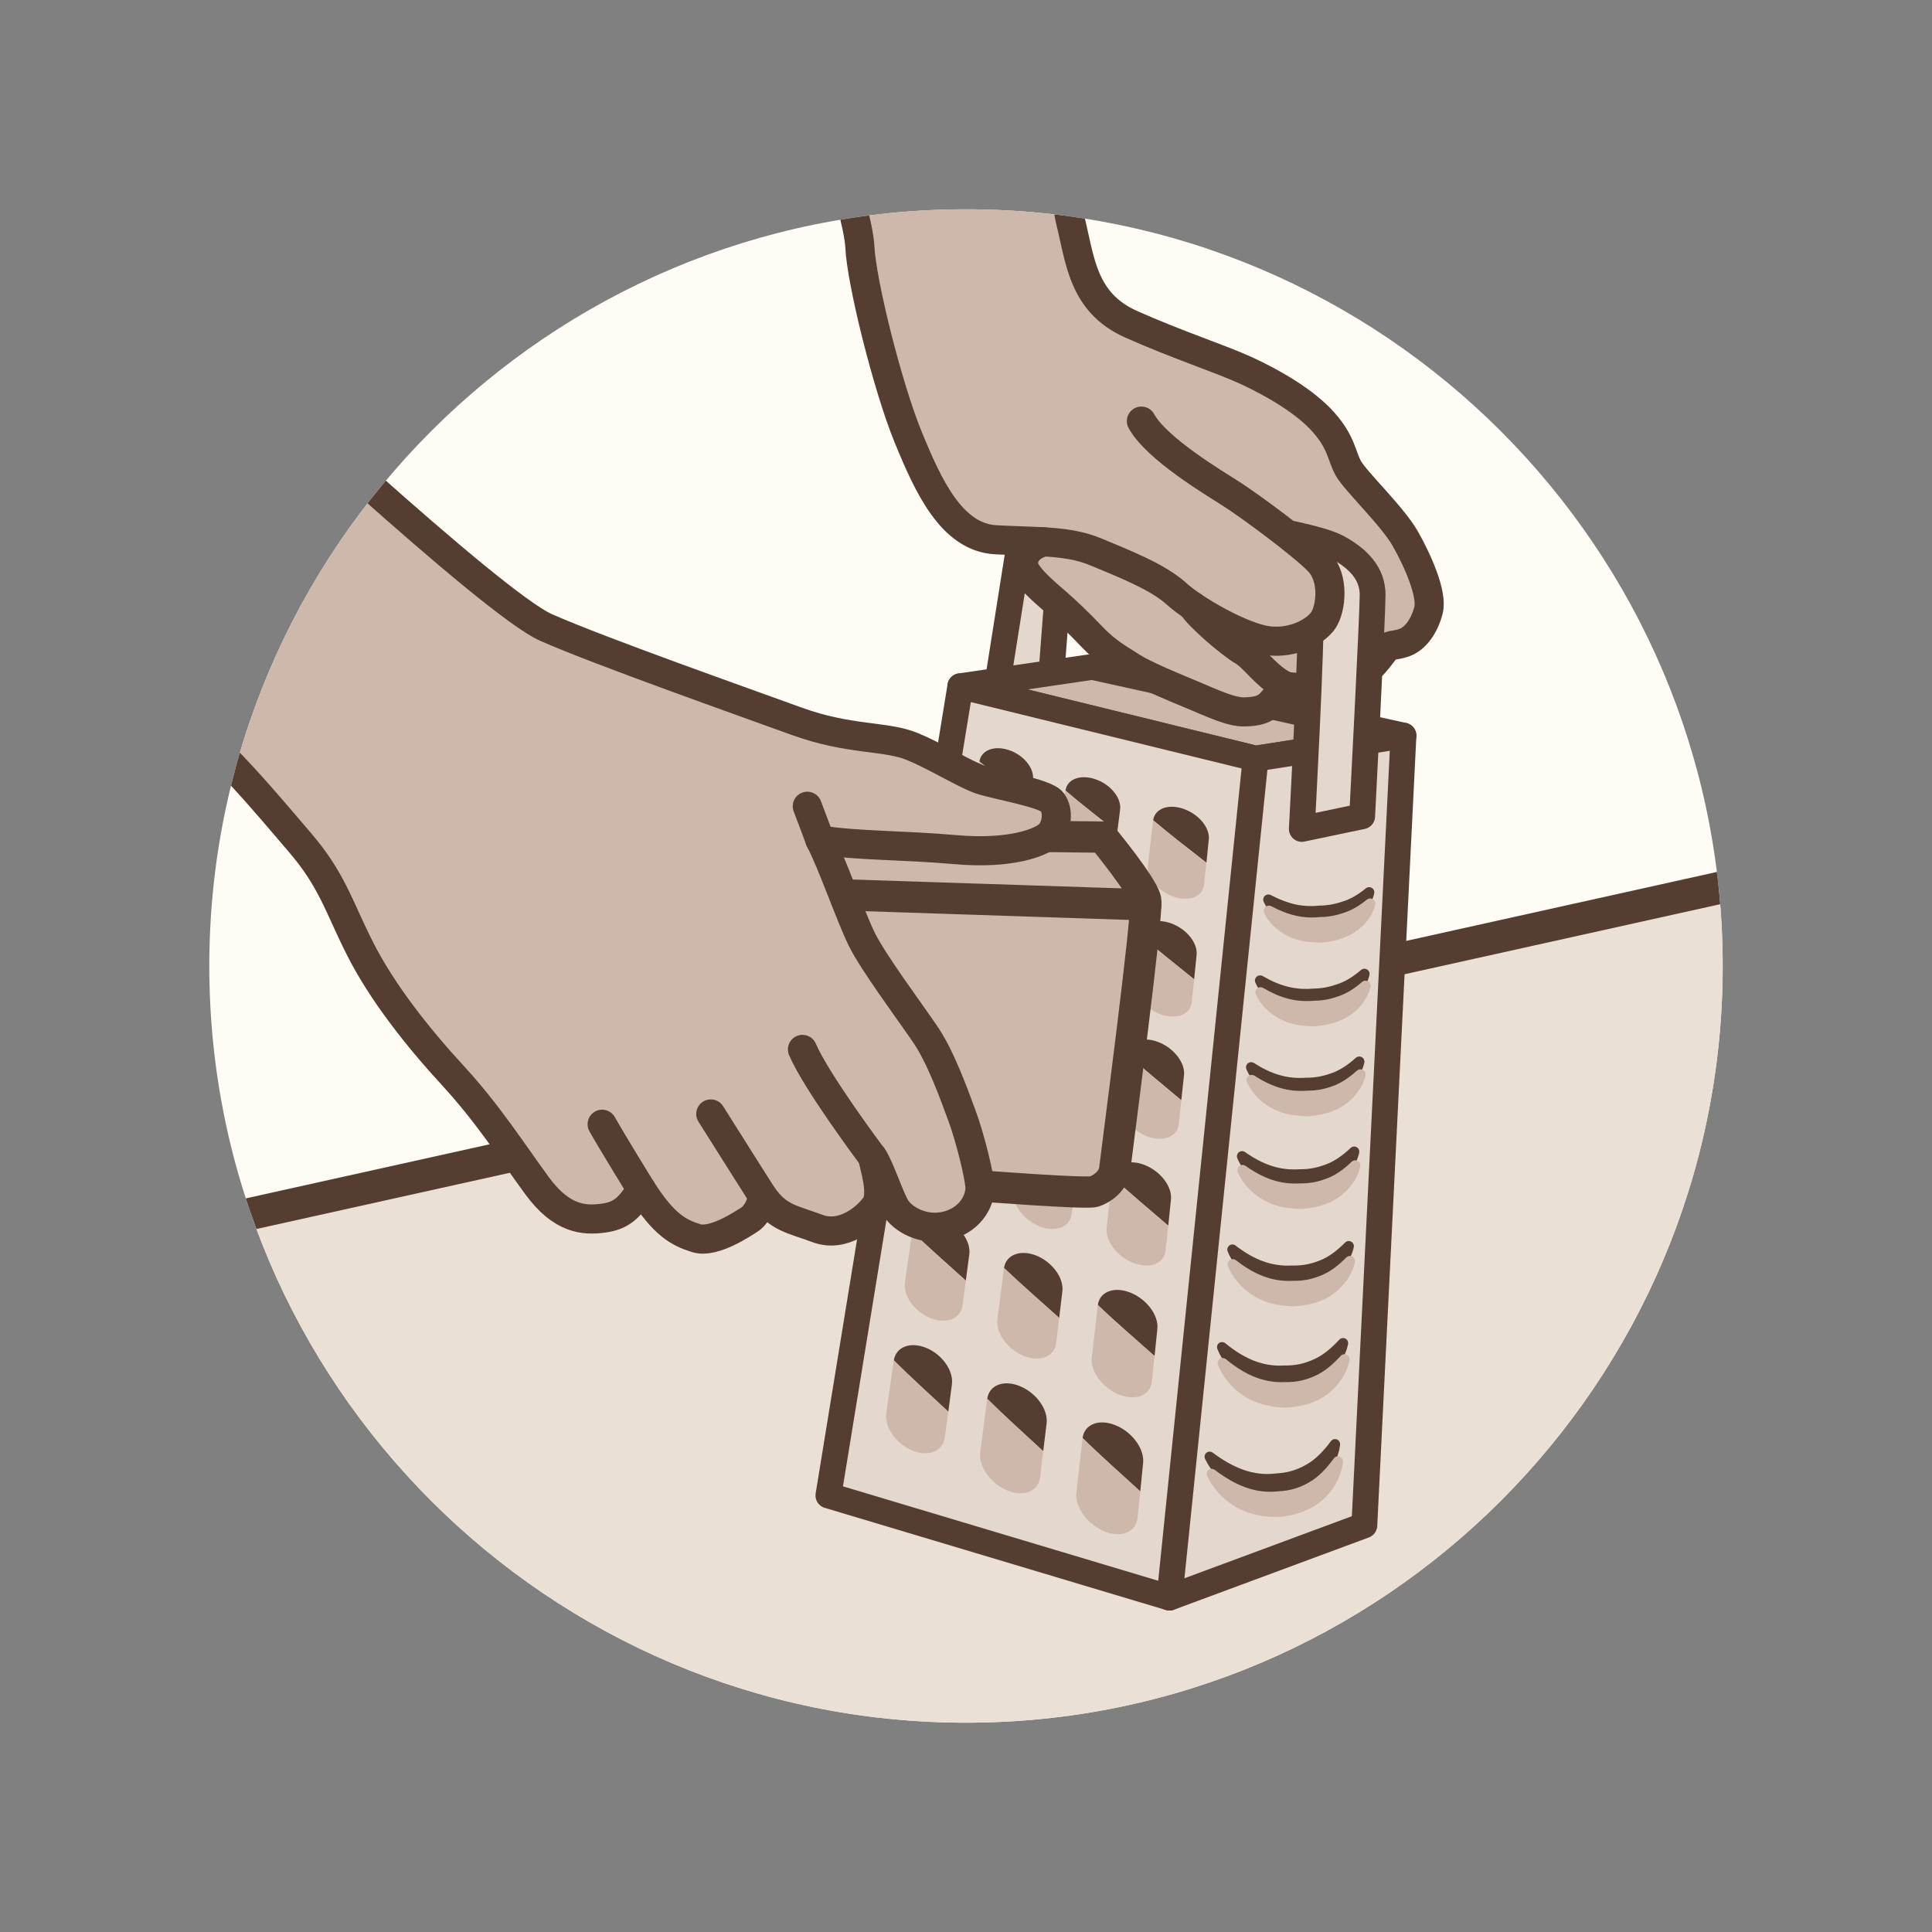 <?xml version="1.0" encoding="utf-8"?>
<!-- Generator: Adobe Illustrator 16.0.0, SVG Export Plug-In . SVG Version: 6.00 Build 0)  -->
<!DOCTYPE svg PUBLIC "-//W3C//DTD SVG 1.1//EN" "http://www.w3.org/Graphics/SVG/1.1/DTD/svg11.dtd">
<svg version="1.1" id="Layer_1" xmlns="http://www.w3.org/2000/svg" xmlns:xlink="http://www.w3.org/1999/xlink" x="0px" y="0px"
	 width="60px" height="60px" viewBox="0 0 60 60" enable-background="new 0 0 60 60" xml:space="preserve">
<rect x="0" y="0" width="60" height="60" fill="#808080" stroke="none"/>
<g>
	<defs>
		<path id="SVGID_43_" d="M29.999,53.5C17.041,53.5,6.5,42.958,6.5,30c0-12.96,10.541-23.5,23.499-23.5
			C42.958,6.5,53.5,17.04,53.5,30C53.5,42.958,42.958,53.5,29.999,53.5z"/>
	</defs>
	<clipPath id="SVGID_2_">
		<use xlink:href="#SVGID_43_"  overflow="visible"/>
	</clipPath>
	<rect x="0.625" y="0.625" clip-path="url(#SVGID_2_)" fill="#FFFCF5" width="58.75" height="58.75"/>
	<polygon clip-path="url(#SVGID_2_)" fill="#EBE0D5" stroke="#553E31" stroke-miterlimit="10" points="57.417,26.682 2.676,38.829 
		20.351,59.31 52.91,56.445 	"/>
	<g clip-path="url(#SVGID_2_)">
		
			<polygon fill="#E4D7CD" stroke="#553E31" stroke-width="0.802" stroke-linecap="round" stroke-linejoin="round" stroke-miterlimit="10" points="
			30.948,21.397 31.686,16.738 32.972,16.738 32.635,21.16 		"/>
		
			<polygon fill="#CDB8AB" stroke="#553E31" stroke-width="0.802" stroke-linecap="round" stroke-linejoin="round" stroke-miterlimit="10" points="
			43.586,22.845 33.922,20.711 29.824,21.311 38.993,23.559 		"/>
		
			<polygon fill="#E4D7CD" stroke="#553E31" stroke-width="0.802" stroke-linecap="round" stroke-linejoin="round" stroke-miterlimit="10" points="
			43.586,22.845 42.371,47.371 36.319,49.615 25.727,46.443 29.824,21.311 38.993,23.559 		"/>
		
			<line fill="none" stroke="#553E31" stroke-width="0.802" stroke-linecap="round" stroke-linejoin="round" stroke-miterlimit="10" x1="38.993" y1="23.559" x2="36.319" y2="49.615"/>
		<g>
			<path fill="#553E31" d="M36.745,25.116c0.478,0.162,0.834,0.588,0.795,0.95l-0.073,0.728c-0.56-0.438-1.143-0.886-1.654-1.319
				C35.859,25.118,36.273,24.956,36.745,25.116z"/>
			<path fill="#CDB8AB" d="M36.446,27.848c-0.482-0.166-0.838-0.603-0.797-0.971l0.161-1.396c0.001-0.003,0.002-0.004,0.002-0.007
				c0.512,0.434,1.095,0.882,1.654,1.319l-0.076,0.684C37.353,27.851,36.929,28.016,36.446,27.848z"/>
			<path fill="#553E31" d="M34.013,24.198c0.467,0.155,0.814,0.574,0.774,0.935l-0.09,0.714c-0.54-0.43-1.11-0.87-1.607-1.294
				C33.139,24.196,33.55,24.041,34.013,24.198z"/>
			<path fill="#CDB8AB" d="M33.677,26.887c-0.469-0.164-0.812-0.592-0.766-0.953l0.174-1.378c0.001-0.003,0.005-0.001,0.005-0.003
				c0.497,0.424,1.067,0.864,1.607,1.294l-0.082,0.677C34.573,26.889,34.151,27.054,33.677,26.887z"/>
			<path fill="#553E31" d="M31.332,23.295c0.461,0.153,0.793,0.564,0.748,0.919l-0.095,0.704c-0.526-0.421-1.084-0.853-1.569-1.273
				C30.473,23.298,30.879,23.14,31.332,23.295z"/>
			<path fill="#CDB8AB" d="M30.968,25.945c-0.464-0.162-0.797-0.582-0.746-0.941l0.193-1.354c0-0.003,0.001-0.002,0.001-0.005
				c0.485,0.421,1.043,0.853,1.569,1.273l-0.091,0.667C31.845,25.945,31.432,26.106,30.968,25.945z"/>
			<path fill="#553E31" d="M36.355,28.67c0.487,0.17,0.848,0.612,0.806,0.992l-0.076,0.752c-0.563-0.457-1.163-0.926-1.677-1.378
				C35.453,28.664,35.874,28.505,36.355,28.67z"/>
			<path fill="#CDB8AB" d="M36.046,31.501c-0.486-0.178-0.851-0.629-0.807-1.013l0.163-1.446c-0.001-0.002,0.006-0.006,0.006-0.006
				c0.514,0.452,1.114,0.921,1.677,1.378l-0.075,0.71C36.969,31.509,36.536,31.679,36.046,31.501z"/>
			<path fill="#553E31" d="M33.581,27.699c0.471,0.164,0.825,0.601,0.779,0.973l-0.089,0.743c-0.551-0.453-1.128-0.91-1.635-1.355
				C32.691,27.693,33.106,27.533,33.581,27.699z"/>
			<path fill="#CDB8AB" d="M33.232,30.484c-0.48-0.171-0.829-0.618-0.784-0.993l0.188-1.428c0,0,0.001-0.002,0.001-0.004
				c0.507,0.445,1.084,0.902,1.635,1.355l-0.083,0.698C34.143,30.492,33.713,30.659,33.232,30.484z"/>
			<path fill="#553E31" d="M30.854,26.742c0.467,0.165,0.807,0.594,0.758,0.959l-0.098,0.732c-0.536-0.445-1.101-0.894-1.59-1.331
				C29.98,26.742,30.397,26.585,30.854,26.742z"/>
			<path fill="#CDB8AB" d="M30.476,29.488c-0.47-0.166-0.808-0.606-0.756-0.978l0.2-1.404c0-0.002,0.004-0.004,0.004-0.004
				c0.489,0.438,1.054,0.886,1.59,1.331l-0.093,0.687C31.37,29.495,30.945,29.661,30.476,29.488z"/>
			<path fill="#553E31" d="M35.952,32.354c0.492,0.18,0.858,0.645,0.819,1.034l-0.085,0.782c-0.566-0.48-1.173-0.968-1.7-1.445
				C35.034,32.343,35.462,32.175,35.952,32.354z"/>
			<path fill="#CDB8AB" d="M35.628,35.291c-0.494-0.188-0.862-0.662-0.815-1.058l0.174-1.501c0-0.002,0-0.005,0-0.008
				c0.527,0.478,1.134,0.965,1.7,1.445l-0.076,0.734C36.57,35.306,36.13,35.476,35.628,35.291z"/>
			<path fill="#553E31" d="M33.127,31.324c0.485,0.181,0.842,0.635,0.792,1.018l-0.09,0.77c-0.559-0.472-1.146-0.952-1.66-1.416
				C32.227,31.315,32.649,31.15,33.127,31.324z"/>
			<path fill="#CDB8AB" d="M32.77,34.216c-0.486-0.183-0.842-0.647-0.792-1.036l0.188-1.48l0.003-0.004
				c0.515,0.464,1.102,0.944,1.66,1.416l-0.086,0.723C33.696,34.231,33.259,34.399,32.77,34.216z"/>
			<path fill="#553E31" d="M30.359,30.32c0.472,0.17,0.816,0.617,0.769,0.997l-0.102,0.76c-0.545-0.468-1.116-0.937-1.61-1.393
				C29.47,30.313,29.892,30.146,30.359,30.32z"/>
			<path fill="#CDB8AB" d="M29.965,33.164c-0.477-0.178-0.818-0.634-0.767-1.019l0.214-1.455c0.001-0.002,0.004-0.004,0.004-0.006
				c0.494,0.456,1.065,0.925,1.61,1.393l-0.095,0.712C30.879,33.178,30.447,33.347,29.965,33.164z"/>
			<path fill="#553E31" d="M35.535,36.175c0.499,0.19,0.874,0.672,0.83,1.079l-0.084,0.811c-0.582-0.502-1.199-1.015-1.734-1.508
				C34.601,36.155,35.036,35.984,35.535,36.175z"/>
			<path fill="#CDB8AB" d="M35.197,39.222c-0.507-0.196-0.88-0.692-0.829-1.103l0.178-1.559c0-0.002,0.001-0.004,0.001-0.004
				c0.535,0.493,1.152,1.006,1.734,1.508l-0.083,0.765C36.156,39.244,35.705,39.42,35.197,39.222z"/>
			<path fill="#553E31" d="M32.656,35.087c0.495,0.188,0.856,0.662,0.81,1.063l-0.096,0.797c-0.565-0.49-1.165-0.993-1.684-1.481
				C31.743,35.073,32.176,34.904,32.656,35.087z"/>
			<path fill="#CDB8AB" d="M32.291,38.089c-0.499-0.194-0.859-0.679-0.807-1.086l0.199-1.533c0-0.003,0.002-0.003,0.003-0.005
				c0.519,0.488,1.118,0.991,1.684,1.481l-0.088,0.753C33.23,38.106,32.786,38.282,32.291,38.089z"/>
			<path fill="#553E31" d="M29.847,34.024c0.482,0.184,0.829,0.648,0.778,1.044l-0.104,0.785c-0.556-0.486-1.133-0.977-1.642-1.457
				C28.94,34.008,29.371,33.845,29.847,34.024z"/>
			<path fill="#CDB8AB" d="M29.438,36.979c-0.485-0.188-0.833-0.665-0.772-1.067l0.214-1.511c-0.002,0,0.001-0.001,0.001-0.004
				c0.509,0.48,1.086,0.971,1.642,1.457l-0.102,0.74C30.364,36.994,29.925,37.167,29.438,36.979z"/>
			<path fill="#553E31" d="M35.099,40.141c0.51,0.2,0.889,0.706,0.844,1.129l-0.087,0.843c-0.592-0.527-1.219-1.063-1.761-1.584
				C34.146,40.119,34.594,39.942,35.099,40.141z"/>
			<path fill="#CDB8AB" d="M34.751,43.308c-0.518-0.21-0.893-0.723-0.844-1.149l0.184-1.621c0.001-0.005,0.004-0.008,0.004-0.009
				c0.542,0.521,1.169,1.057,1.761,1.584l-0.084,0.791C35.726,43.335,35.27,43.518,34.751,43.308z"/>
			<path fill="#553E31" d="M32.174,38.989c0.503,0.2,0.868,0.697,0.819,1.11l-0.099,0.831c-0.575-0.519-1.183-1.045-1.713-1.552
				C31.24,38.973,31.682,38.796,32.174,38.989z"/>
			<path fill="#CDB8AB" d="M31.788,42.107c-0.502-0.203-0.862-0.713-0.813-1.131l0.204-1.594c0.001-0.002,0.003-0.004,0.003-0.004
				c0.53,0.507,1.138,1.033,1.713,1.552l-0.094,0.779C32.75,42.133,32.296,42.313,31.788,42.107z"/>
			<path fill="#553E31" d="M29.315,37.869c0.488,0.19,0.843,0.68,0.787,1.087l-0.108,0.815c-0.56-0.508-1.149-1.021-1.666-1.521
				C28.393,37.849,28.83,37.677,29.315,37.869z"/>
			<path fill="#CDB8AB" d="M28.891,40.933c-0.494-0.199-0.846-0.695-0.786-1.111l0.223-1.569l0.001-0.002
				c0.517,0.5,1.106,1.014,1.666,1.521l-0.102,0.768C29.836,40.957,29.387,41.134,28.891,40.933z"/>
			<path fill="#553E31" d="M34.646,44.263c0.52,0.212,0.904,0.741,0.854,1.177l-0.088,0.877c-0.601-0.551-1.24-1.114-1.791-1.657
				C33.676,44.229,34.131,44.053,34.646,44.263z"/>
			<path fill="#CDB8AB" d="M34.285,47.553c-0.524-0.222-0.911-0.759-0.857-1.203l0.192-1.682c0-0.005,0.001-0.008,0.002-0.009
				c0.551,0.543,1.19,1.106,1.791,1.657l-0.087,0.825C35.278,47.591,34.813,47.773,34.285,47.553z"/>
			<path fill="#553E31" d="M31.671,43.047c0.512,0.208,0.883,0.724,0.832,1.159l-0.105,0.862c-0.585-0.542-1.202-1.095-1.738-1.628
				C30.718,43.015,31.17,42.841,31.671,43.047z"/>
			<path fill="#CDB8AB" d="M31.272,46.283c-0.514-0.215-0.884-0.744-0.83-1.182l0.215-1.655c0-0.005,0.001-0.005,0.002-0.006
				c0.536,0.533,1.153,1.086,1.738,1.628l-0.096,0.81C32.248,46.316,31.786,46.5,31.272,46.283z"/>
			<path fill="#553E31" d="M28.762,41.859c0.499,0.202,0.857,0.711,0.8,1.135l-0.111,0.848c-0.567-0.531-1.17-1.071-1.691-1.596
				C27.822,41.831,28.271,41.656,28.762,41.859z"/>
			<path fill="#CDB8AB" d="M28.324,45.044c-0.502-0.214-0.863-0.734-0.799-1.163l0.231-1.628c0-0.003,0.002-0.004,0.002-0.007
				c0.521,0.524,1.124,1.064,1.691,1.596l-0.108,0.799C29.281,45.074,28.826,45.255,28.324,45.044z"/>
		</g>
		<g>
			<g>
				<path fill="#553E31" d="M37.661,45.112c0.635,0.478,1.267,0.733,1.956,0.648c0.37-0.019,0.649-0.104,0.946-0.272
					c0.289-0.159,0.535-0.417,0.768-0.729c0.051-0.071,0.149-0.089,0.221-0.038c0.049,0.033,0.071,0.095,0.066,0.149
					c-0.055,0.434-0.283,0.862-0.646,1.175c-0.35,0.311-0.867,0.469-1.294,0.508c-0.455,0.018-0.942-0.054-1.345-0.289
					c-0.403-0.227-0.722-0.569-0.906-0.952c-0.04-0.078-0.01-0.173,0.067-0.213C37.549,45.07,37.615,45.08,37.661,45.112z"/>
			</g>
			<g>
				<path fill="#CDB8AB" d="M37.725,45.647c0.635,0.486,1.274,0.749,1.971,0.667c0.372-0.018,0.655-0.104,0.954-0.276
					c0.291-0.162,0.538-0.425,0.771-0.742c0.05-0.072,0.148-0.09,0.22-0.041c0.049,0.034,0.072,0.096,0.067,0.15
					c-0.055,0.438-0.281,0.871-0.647,1.188c-0.352,0.315-0.873,0.476-1.307,0.515c-0.46,0.016-0.95-0.06-1.354-0.298
					c-0.406-0.231-0.726-0.578-0.91-0.967c-0.04-0.077-0.009-0.172,0.069-0.212C37.612,45.604,37.679,45.613,37.725,45.647z"/>
			</g>
		</g>
		<g>
			<g>
				<path fill="#553E31" d="M38.054,41.715c0.58,0.479,1.163,0.731,1.822,0.692c0.354,0.006,0.623-0.056,0.919-0.188
					c0.286-0.125,0.543-0.341,0.795-0.611c0.058-0.066,0.158-0.073,0.225-0.016c0.043,0.038,0.061,0.1,0.051,0.152
					c-0.087,0.41-0.344,0.797-0.714,1.064c-0.356,0.266-0.856,0.379-1.264,0.393c-0.433-0.013-0.891-0.101-1.266-0.344
					c-0.375-0.234-0.665-0.58-0.814-0.96c-0.034-0.081,0.004-0.174,0.084-0.207C37.947,41.668,38.011,41.681,38.054,41.715z"/>
			</g>
			<g>
				<path fill="#CDB8AB" d="M38.071,42.21c0.586,0.484,1.172,0.746,1.839,0.712c0.35,0.006,0.628-0.058,0.924-0.191
					c0.289-0.126,0.547-0.345,0.8-0.62c0.058-0.066,0.158-0.073,0.224-0.017c0.044,0.038,0.062,0.1,0.052,0.153
					c-0.087,0.412-0.345,0.804-0.718,1.073c-0.361,0.269-0.858,0.382-1.275,0.396c-0.436-0.016-0.896-0.106-1.271-0.354
					c-0.377-0.238-0.666-0.587-0.819-0.967c-0.034-0.081,0.002-0.174,0.083-0.208C37.963,42.163,38.027,42.176,38.071,42.21z"/>
			</g>
		</g>
		<g>
			<g>
				<path fill="#553E31" d="M38.371,38.681c0.565,0.437,1.118,0.655,1.747,0.621c0.338,0.008,0.594-0.047,0.879-0.161
					c0.274-0.108,0.524-0.3,0.773-0.549l0.004-0.004c0.062-0.062,0.163-0.062,0.225,0c0.04,0.04,0.055,0.097,0.043,0.148
					c-0.088,0.393-0.347,0.758-0.706,1.004c-0.347,0.245-0.824,0.343-1.209,0.356c-0.41-0.016-0.847-0.091-1.208-0.319
					c-0.361-0.219-0.646-0.546-0.792-0.909c-0.034-0.081,0.004-0.174,0.085-0.208C38.266,38.638,38.327,38.648,38.371,38.681z"/>
			</g>
			<g>
				<path fill="#CDB8AB" d="M38.381,39.136c0.57,0.444,1.125,0.674,1.76,0.641c0.337,0.007,0.599-0.049,0.886-0.166
					c0.277-0.11,0.53-0.304,0.78-0.555l0.004-0.004c0.062-0.063,0.162-0.063,0.225-0.001c0.04,0.039,0.055,0.097,0.043,0.147
					c-0.089,0.396-0.351,0.764-0.712,1.012c-0.35,0.247-0.826,0.348-1.219,0.361c-0.415-0.017-0.855-0.097-1.218-0.329
					c-0.362-0.224-0.646-0.555-0.793-0.919c-0.034-0.08,0.003-0.174,0.084-0.208C38.274,39.092,38.337,39.103,38.381,39.136z"/>
			</g>
		</g>
		<g>
			<g>
				<path fill="#553E31" d="M38.664,35.777c0.558,0.394,1.084,0.576,1.686,0.535c0.318,0.004,0.566-0.051,0.84-0.155
					c0.265-0.101,0.507-0.273,0.751-0.503l0.005-0.004c0.063-0.061,0.165-0.058,0.226,0.007c0.037,0.04,0.051,0.096,0.039,0.146
					c-0.088,0.378-0.343,0.724-0.688,0.956c-0.334,0.232-0.782,0.327-1.153,0.349c-0.392-0.011-0.81-0.071-1.162-0.281
					c-0.353-0.2-0.637-0.507-0.781-0.854c-0.035-0.081,0.002-0.176,0.082-0.211C38.56,35.739,38.62,35.748,38.664,35.777z"/>
			</g>
			<g>
				<path fill="#CDB8AB" d="M38.681,36.206c0.557,0.398,1.089,0.584,1.694,0.545c0.32,0.004,0.569-0.051,0.844-0.157
					c0.266-0.102,0.509-0.277,0.754-0.51l0.004-0.005c0.064-0.061,0.165-0.058,0.226,0.006c0.038,0.04,0.052,0.096,0.04,0.146
					c-0.087,0.38-0.342,0.729-0.688,0.965c-0.336,0.234-0.787,0.33-1.162,0.351c-0.394-0.012-0.813-0.074-1.167-0.286
					c-0.354-0.202-0.64-0.511-0.785-0.86c-0.034-0.081,0.003-0.175,0.084-0.21C38.576,36.167,38.637,36.176,38.681,36.206z"/>
			</g>
		</g>
		<g>
			<g>
				<path fill="#553E31" d="M38.941,33.011c0.549,0.353,1.051,0.503,1.628,0.458c0.308,0.001,0.541-0.052,0.805-0.149
					c0.253-0.092,0.487-0.251,0.728-0.464l0.005-0.005c0.066-0.059,0.168-0.052,0.227,0.014c0.036,0.041,0.047,0.095,0.036,0.144
					c-0.086,0.363-0.336,0.693-0.666,0.916c-0.319,0.222-0.751,0.314-1.104,0.34c-0.375-0.008-0.774-0.056-1.119-0.248
					c-0.343-0.184-0.627-0.472-0.771-0.804c-0.037-0.081-0.001-0.176,0.08-0.212C38.839,32.977,38.897,32.984,38.941,33.011z"/>
			</g>
			<g>
				<path fill="#CDB8AB" d="M38.959,33.406c0.55,0.356,1.057,0.512,1.636,0.465c0.313,0.001,0.545-0.051,0.811-0.148
					c0.255-0.094,0.49-0.255,0.732-0.47l0.005-0.004c0.066-0.059,0.168-0.053,0.227,0.014c0.036,0.041,0.047,0.096,0.036,0.145
					c-0.089,0.363-0.338,0.695-0.67,0.919c-0.321,0.224-0.759,0.315-1.109,0.34c-0.378-0.007-0.78-0.056-1.126-0.25
					c-0.345-0.185-0.63-0.475-0.775-0.809c-0.036-0.081,0-0.176,0.081-0.213C38.856,33.372,38.915,33.38,38.959,33.406z"/>
			</g>
		</g>
		<g>
			<g>
				<path fill="#553E31" d="M39.217,30.313c0.537,0.313,1.018,0.438,1.571,0.388c0.289-0.003,0.519-0.056,0.771-0.145
					c0.244-0.086,0.47-0.229,0.704-0.428l0.006-0.005c0.067-0.058,0.169-0.049,0.227,0.019c0.034,0.04,0.045,0.093,0.033,0.141
					c-0.082,0.353-0.329,0.668-0.646,0.879c-0.31,0.212-0.714,0.301-1.057,0.334c-0.359-0.004-0.741-0.042-1.077-0.219
					c-0.334-0.167-0.618-0.438-0.762-0.757c-0.037-0.081-0.001-0.177,0.08-0.214C39.117,30.283,39.173,30.288,39.217,30.313z"/>
			</g>
			<g>
				<path fill="#CDB8AB" d="M39.23,30.681c0.54,0.319,1.023,0.448,1.58,0.397c0.296-0.002,0.522-0.054,0.777-0.145
					c0.245-0.086,0.474-0.232,0.709-0.433l0.006-0.005c0.067-0.058,0.169-0.05,0.227,0.018c0.034,0.041,0.045,0.094,0.033,0.142
					c-0.083,0.354-0.33,0.671-0.649,0.885c-0.31,0.213-0.723,0.303-1.063,0.333c-0.361-0.004-0.747-0.043-1.085-0.222
					c-0.336-0.17-0.619-0.443-0.763-0.766c-0.037-0.081-0.001-0.177,0.08-0.213C39.131,30.65,39.188,30.655,39.23,30.681z"/>
			</g>
		</g>
		<g>
			<g>
				<path fill="#553E31" d="M39.467,27.797c0.529,0.278,0.986,0.383,1.519,0.327c0.282-0.004,0.5-0.054,0.743-0.136
					c0.235-0.078,0.453-0.209,0.682-0.395l0.007-0.006c0.069-0.056,0.171-0.045,0.227,0.024c0.032,0.04,0.043,0.091,0.032,0.138
					c-0.079,0.342-0.322,0.645-0.628,0.848c-0.298,0.201-0.689,0.286-1.014,0.321c-0.345,0-0.713-0.03-1.04-0.193
					c-0.325-0.155-0.605-0.409-0.75-0.716c-0.038-0.081-0.003-0.178,0.078-0.216C39.369,27.771,39.423,27.774,39.467,27.797z"/>
			</g>
			<g>
				<path fill="#CDB8AB" d="M39.483,28.144c0.53,0.281,0.993,0.39,1.526,0.335c0.283-0.004,0.502-0.055,0.747-0.138
					c0.236-0.08,0.457-0.212,0.687-0.397l0.008-0.006c0.069-0.056,0.17-0.045,0.226,0.024c0.033,0.04,0.043,0.091,0.032,0.138
					c-0.082,0.344-0.326,0.646-0.633,0.85c-0.298,0.203-0.691,0.289-1.019,0.324c-0.348-0.001-0.718-0.032-1.045-0.197
					c-0.326-0.157-0.607-0.412-0.752-0.722c-0.038-0.081-0.003-0.177,0.078-0.215C39.387,28.117,39.44,28.12,39.483,28.144z"/>
			</g>
		</g>
		
			<path fill="#CDB8AB" stroke="#553E31" stroke-width="0.971" stroke-linecap="round" stroke-linejoin="round" stroke-miterlimit="10" d="
			M34.237,25.997c0,0,1.263,1.529,1.343,1.952c0.081,0.423-0.92,7.97-0.96,8.353c-0.041,0.382-0.402,0.623-0.644,0.704
			c-0.243,0.08-3.603-0.181-3.603-0.181l-5.495-10.929L34.237,25.997z"/>
		
			<line fill="none" stroke="#553E31" stroke-width="0.971" stroke-linecap="round" stroke-linejoin="round" stroke-miterlimit="10" x1="35.585" y1="28.1" x2="26.409" y2="27.797"/>
		
			<path fill="#CDB8AB" stroke="#553E31" stroke-width="0.904" stroke-linecap="round" stroke-linejoin="round" stroke-miterlimit="10" d="
			M7.214,11.192c0,0,8.045,7.544,9.744,8.295c1.698,0.749,6.127,2.31,7.776,2.91c1.648,0.599,2.767,0.445,3.597,0.786
			c0.73,0.3,1.631,0.862,2.118,1.03c0.487,0.169,2.023,0.412,2.229,0.694c0.207,0.28,0.15,0.768-0.093,1.011
			c-0.244,0.244-1.199,0.619-2.904,0.469c-1.705-0.149-2.998-0.112-4.216-0.3c0.355,0.656,0.956,2.398,1.312,3.11
			c0.356,0.713,1.499,2.249,1.968,2.941c0.468,0.694,0.861,1.781,1.123,2.492c0.264,0.712,0.525,1.8,0.563,2.193
			c0.038,0.393-0.244,1.029-0.993,1.236c-0.749,0.205-1.424-0.207-1.63-0.563s-0.506-1.293-0.712-1.574
			c0.075,0.375,0.337,1.162,0.094,1.518c-0.244,0.356-0.993,1.013-1.799,0.713c-0.806-0.301-1.218-0.319-1.705-1.012
			c-0.057,0.355-0.243,0.637-0.432,0.749c-0.187,0.112-1.086,0.73-1.63,0.563c-0.543-0.169-1.011-0.412-1.705-1.518
			c-0.375,0.58-0.618,0.824-1.199,0.898c-0.58,0.075-1.274,0.038-2.042-1.011c-0.769-1.05-1.518-2.23-2.623-3.43
			s-2.192-2.586-2.866-3.916c-0.676-1.33-0.862-2.136-1.894-3.335c-1.03-1.199-2.285-2.736-3.935-4.104
			c-1.648-1.368-6.97-4.946-6.97-4.946L7.214,11.192z"/>
		
			<path fill="none" stroke="#553E31" stroke-width="0.904" stroke-linecap="round" stroke-linejoin="round" stroke-miterlimit="10" d="
			M19.918,36.938c0,0-0.88-1.425-1.218-2.024"/>
		
			<path fill="none" stroke="#553E31" stroke-width="0.904" stroke-linecap="round" stroke-linejoin="round" stroke-miterlimit="10" d="
			M23.685,37.144c0,0-1.105-1.743-1.611-2.549"/>
		
			<path fill="none" stroke="#553E31" stroke-width="0.904" stroke-linecap="round" stroke-linejoin="round" stroke-miterlimit="10" d="
			M27.095,35.925c0,0-1.743-2.322-2.174-3.335"/>
		
			<path fill="none" stroke="#553E31" stroke-width="0.904" stroke-linecap="round" stroke-linejoin="round" stroke-miterlimit="10" d="
			M25.465,26.088c0,0-0.226-0.618-0.394-1.049"/>
		
			<path fill="#CDB8AB" stroke="#553E31" stroke-width="0.904" stroke-linecap="round" stroke-linejoin="round" stroke-miterlimit="10" d="
			M24.846,0.899c0,0,1.806,5.62,1.856,6.744c0.049,1.125,0.873,4.397,1.498,5.922s1.35,3.123,2.724,3.198
			c0.575,0.031,1.061,0.039,1.497,0.064c0,0-0.648,0.136-0.636,0.698c0.007,0.34,0.725,0.924,1.024,1.186
			c0.3,0.263,0.649,0.588,1.1,1.062c0.449,0.475,0.849,0.688,1.236,0.938s1.299,0.626,1.898,0.875s1.187,0.536,1.611,0.523
			c0.425-0.012,0.625-0.087,0.801-0.262c0,0,0.308-0.34,0.474-0.537c0.536,0.096,1.252,0.01,1.873-0.163
			c0.676-0.187,0.976-0.674,1.175-0.924s0.262-0.138,0.625-0.262c0.362-0.126,0.637-0.525,0.762-1.013s-0.325-1.523-0.724-2.223
			c-0.4-0.7-1.537-1.774-1.762-2.175c-0.225-0.398-0.2-0.786-0.774-1.436c-0.575-0.65-1.575-1.224-2.387-1.599
			s-2.147-0.8-3.597-1.449c-1.52-0.682-1.574-2.023-1.887-3.249c-0.313-1.224-0.161-8.918-0.161-8.918"/>
		
			<path fill="#E4D7CD" stroke="#553E31" stroke-width="0.802" stroke-linecap="round" stroke-linejoin="round" stroke-miterlimit="10" d="
			M40.429,25.743c0,0,0.326-5.994,0.264-6.682c-0.063-0.688,0.199-1.786-0.563-1.974c-0.763-0.188-0.787-0.662-0.787-0.662
			s1.663,0.282,2.198,0.575c0.662,0.361,1.087,0.824,1.087,1.474s-0.325,6.876-0.325,6.876L40.429,25.743z"/>
		
			<path fill="#CDB8AB" stroke="#553E31" stroke-width="0.904" stroke-linecap="round" stroke-linejoin="round" stroke-miterlimit="10" d="
			M32.421,16.828c0.604,0.034,1.116,0.104,1.639,0.323c0.898,0.375,1.91,0.774,2.473,1.286c0.562,0.512,2.049,1.361,2.849,1.462
			c0.799,0.1,1.498-0.301,1.724-0.65c0.225-0.35,0.349-1.286-0.15-1.812c-0.5-0.523-2.136-1.724-2.698-2.085
			c-0.562-0.362-2.336-1.412-2.811-2.274"/>
		
			<path fill="none" stroke="#553E31" stroke-width="0.904" stroke-linecap="round" stroke-linejoin="round" stroke-miterlimit="10" d="
			M39.93,21.311c-0.043-0.019-0.085-0.039-0.128-0.064c-0.55-0.325-0.859-0.835-1.208-1.035c-0.35-0.2-1.374-1.07-1.55-1.383"/>
	</g>
</g>
</svg>
